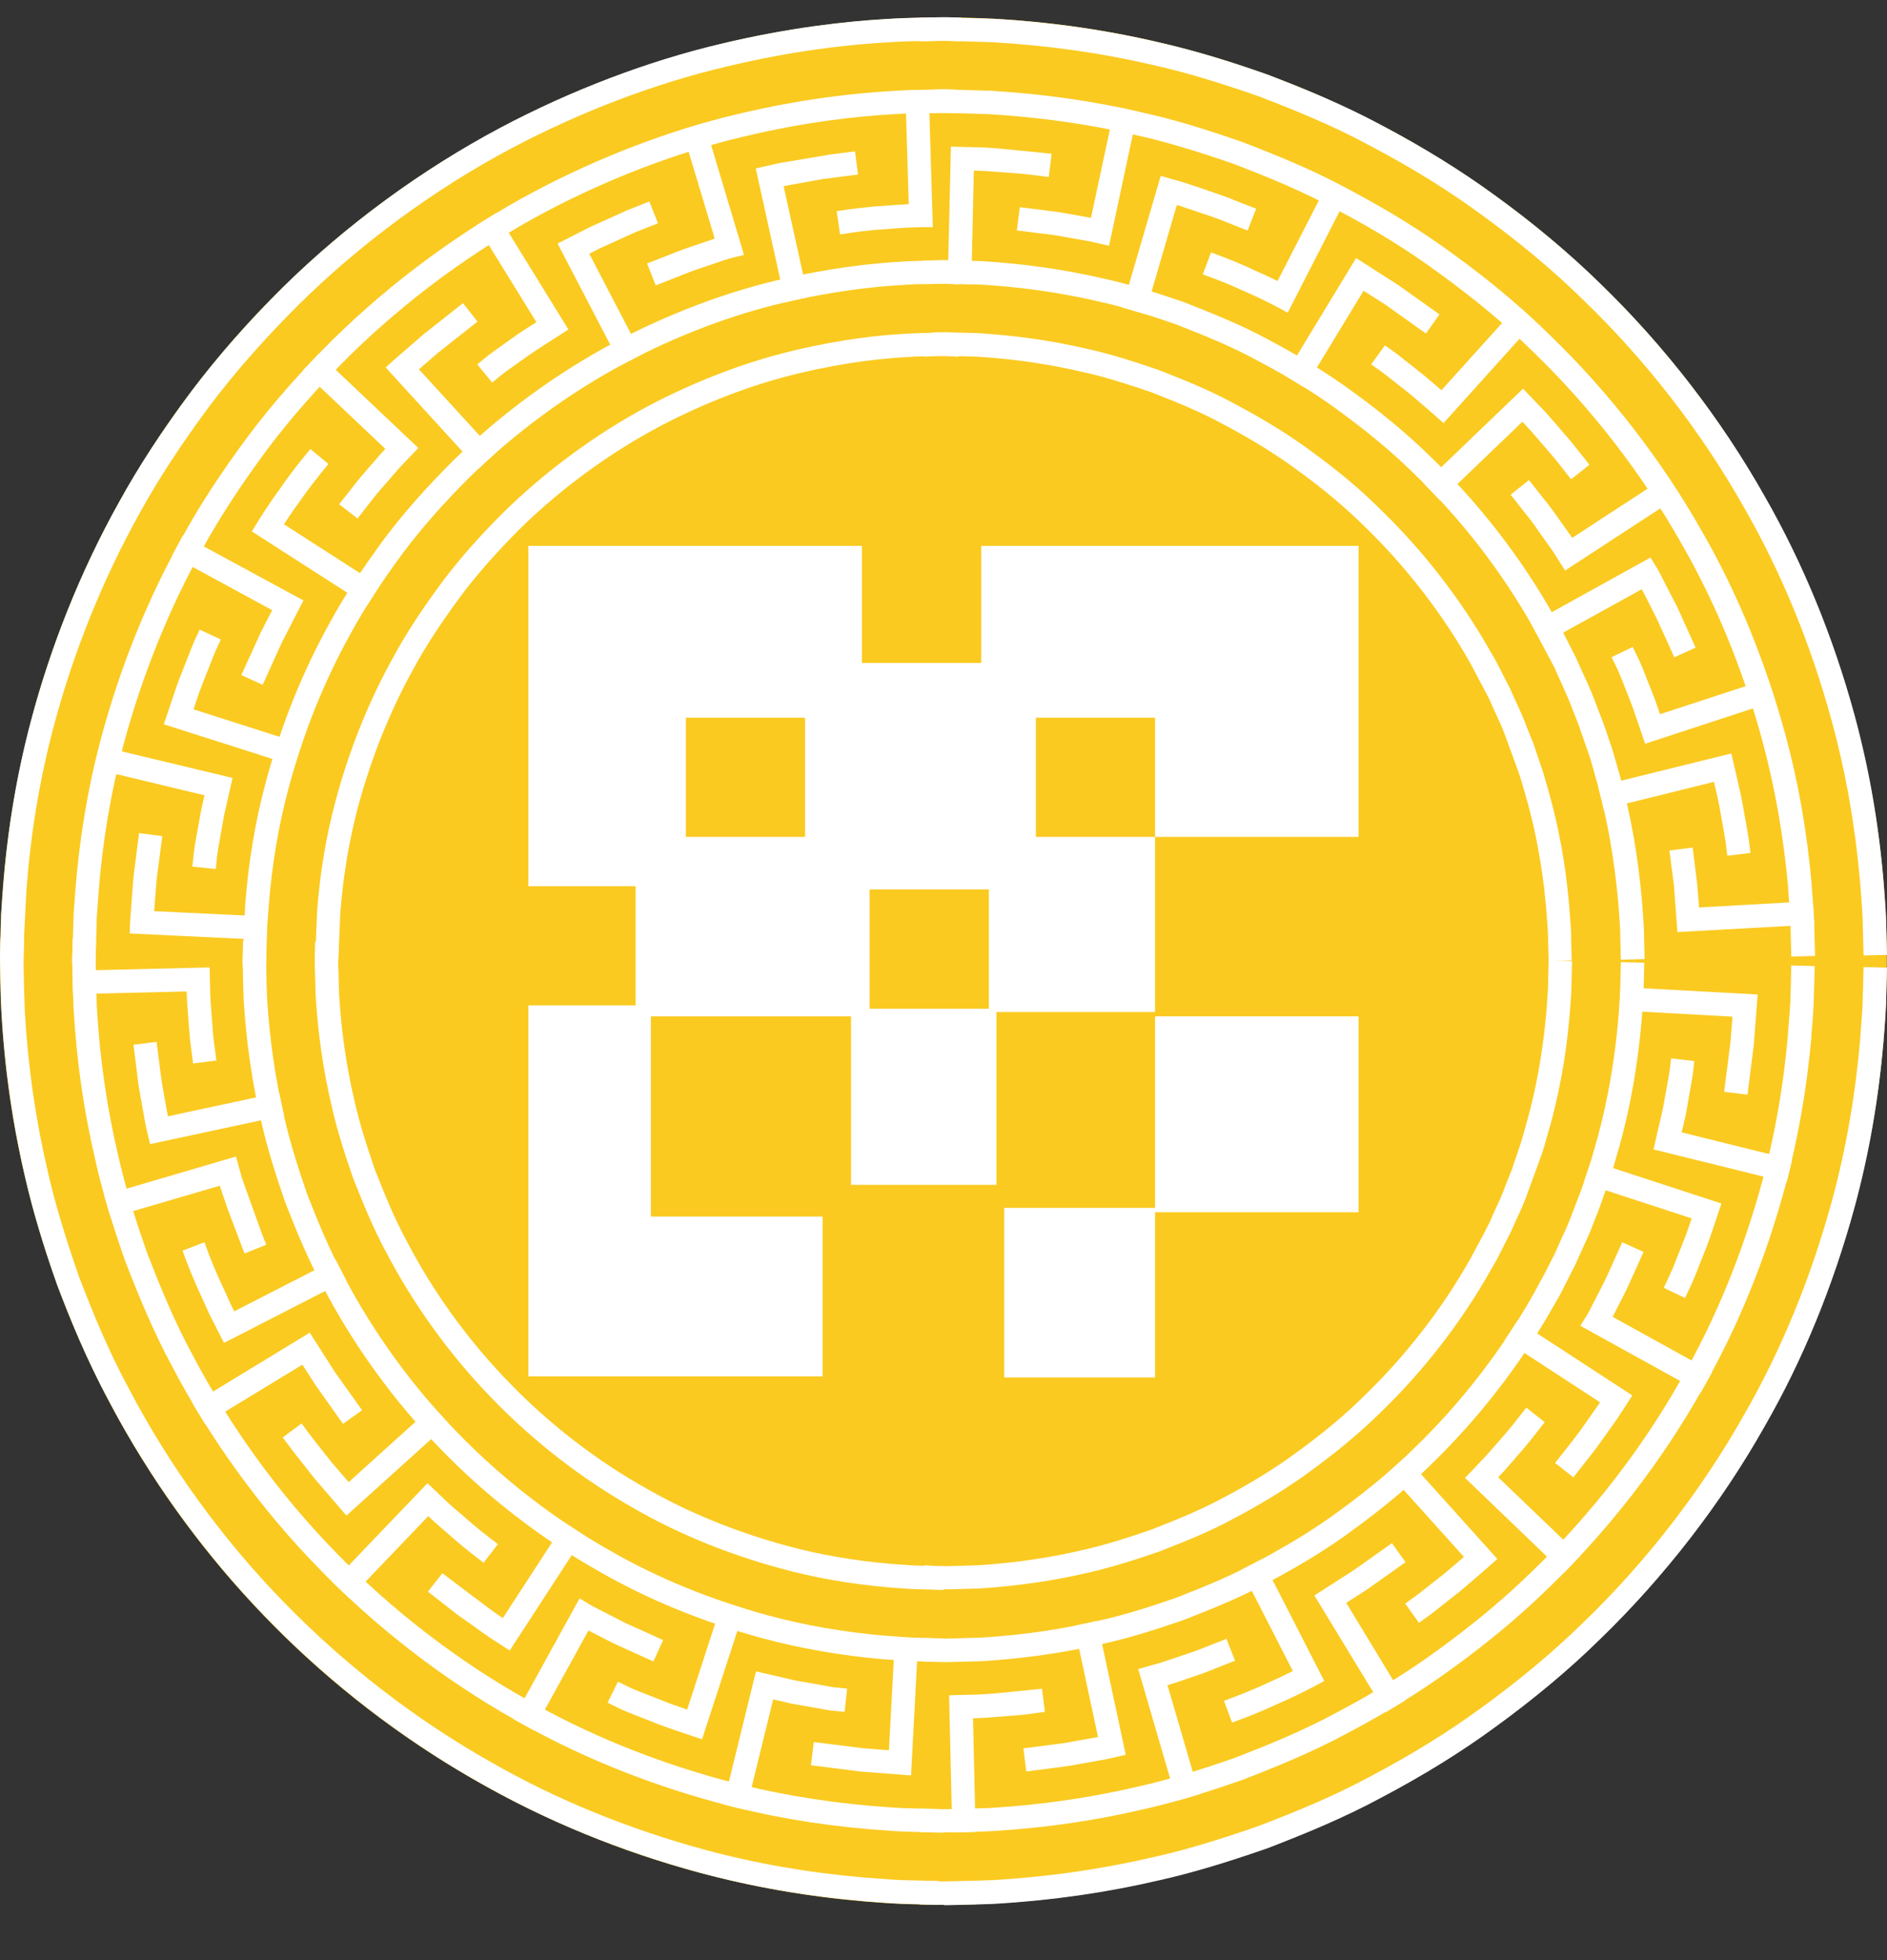 <svg width="26" height="27" viewBox="0 0 26 27" fill="none" xmlns="http://www.w3.org/2000/svg">
<rect x="0" y="0" width="26" height="27" fill="#333333" stroke="none"/>
<ellipse cx="12.999" cy="13.239" rx="12.999" ry="12.999" fill="#FACA20"/>
<path d="M21.681 20.352L21.427 20.152L21.629 19.895C21.698 19.809 21.776 19.706 21.839 19.613L22.047 19.317L20.733 18.46L20.909 18.191L22.491 19.222L22.281 19.545L22.102 19.797C22.034 19.895 21.952 20.005 21.879 20.095L21.679 20.35L21.681 20.352Z" fill="white"/>
<path d="M21.548 21.666L20.186 20.358L20.402 20.131C20.468 20.064 20.549 19.971 20.622 19.887C20.651 19.853 20.68 19.819 20.709 19.787C20.756 19.732 20.801 19.682 20.835 19.638L21.03 19.39L21.284 19.59L21.09 19.837C21.053 19.884 21.004 19.94 20.953 20C20.925 20.032 20.896 20.064 20.869 20.097C20.796 20.182 20.712 20.278 20.643 20.349L21.773 21.433L21.548 21.666Z" fill="white"/>
<path d="M19.548 22.35L19.361 22.088L19.492 21.995C19.492 21.995 19.544 21.958 19.616 21.9L19.902 21.675C20 21.593 20.097 21.509 20.171 21.446L19.125 20.284L19.366 20.068L20.631 21.474L20.509 21.582C20.509 21.582 20.31 21.758 20.107 21.927L19.818 22.155C19.737 22.219 19.682 22.26 19.682 22.26L19.552 22.353L19.548 22.35Z" fill="white"/>
<path d="M19.09 23.588L18.11 21.977L18.654 21.628L19.179 21.256L19.366 21.519L18.835 21.895L18.549 22.079L19.364 23.422L19.09 23.588Z" fill="white"/>
<path d="M16.977 23.73L16.864 23.428L17.016 23.372C17.016 23.372 17.259 23.28 17.487 23.172C17.608 23.12 17.726 23.062 17.813 23.018L17.1 21.624L17.387 21.477L18.246 23.155L18.107 23.23C18.097 23.235 17.866 23.359 17.619 23.464C17.384 23.575 17.138 23.669 17.127 23.672L16.975 23.728L16.977 23.73Z" fill="white"/>
<path d="M16.212 24.806L15.683 22.991L15.986 22.905C16.038 22.889 16.102 22.868 16.172 22.844L16.299 22.8C16.425 22.76 16.53 22.721 16.603 22.691L16.898 22.574L17.017 22.875L16.725 22.991C16.627 23.033 16.493 23.078 16.401 23.109L16.278 23.151C16.207 23.175 16.143 23.197 16.086 23.213L16.525 24.716L16.215 24.806H16.212Z" fill="white"/>
<path d="M14.141 24.403L14.101 24.083L14.515 24.03C14.593 24.02 14.682 24.009 14.77 23.991L15.129 23.927L14.801 22.395L15.117 22.327L15.511 24.172L15.313 24.217C15.285 24.224 15.24 24.233 15.187 24.243L14.832 24.306C14.736 24.326 14.641 24.337 14.556 24.348L14.143 24.401L14.141 24.403Z" fill="white"/>
<path d="M13.121 25.241L13.077 23.352L13.39 23.344C13.468 23.344 13.575 23.338 13.717 23.326L14.357 23.262L14.398 23.581L14.086 23.622L13.742 23.649C13.597 23.662 13.489 23.667 13.407 23.669L13.442 25.234L13.119 25.242L13.121 25.241Z" fill="white"/>
<path d="M23.214 17.878L22.924 17.739L22.993 17.593C22.993 17.593 23.02 17.535 23.056 17.451L23.188 17.117C23.229 17.019 23.264 16.917 23.291 16.835L23.309 16.783L21.821 16.297L21.921 15.991L23.719 16.578L23.598 16.938C23.569 17.025 23.532 17.133 23.488 17.24L23.356 17.574C23.316 17.672 23.285 17.735 23.285 17.735L23.216 17.881L23.214 17.878Z" fill="white"/>
<path d="M23.435 19.18L21.774 18.262L21.865 18.118C21.865 18.118 21.895 18.07 21.929 17.998L22.084 17.697C22.121 17.627 22.15 17.559 22.178 17.498C22.194 17.461 22.21 17.427 22.224 17.396L22.352 17.112L22.646 17.245L22.517 17.53C22.502 17.561 22.488 17.593 22.473 17.627C22.442 17.695 22.409 17.773 22.37 17.845L22.22 18.139L23.592 18.898L23.435 19.18Z" fill="white"/>
<path d="M24.078 15.079L23.756 15.039L23.843 14.356L23.871 14.004L22.31 13.918L22.328 13.596L24.218 13.699L24.165 14.388L24.078 15.079Z" fill="white"/>
<path d="M24.615 16.286L22.783 15.833L22.852 15.529C22.859 15.5 22.867 15.463 22.877 15.426C22.893 15.36 22.91 15.285 22.923 15.211L22.983 14.879C22.999 14.796 23.006 14.74 23.006 14.738L23.025 14.579L23.345 14.616L23.327 14.775C23.327 14.775 23.319 14.842 23.301 14.938L23.243 15.268C23.23 15.348 23.211 15.431 23.193 15.503C23.185 15.537 23.177 15.569 23.17 15.598L24.694 15.976L24.617 16.289L24.615 16.286Z" fill="white"/>
<path d="M12.989 21.898C12.916 21.898 12.877 21.895 12.877 21.895L12.717 21.882L12.742 21.561L12.902 21.572C12.902 21.572 12.952 21.575 13.037 21.574L13.46 21.562C13.973 21.53 14.451 21.461 14.918 21.351C15.234 21.282 15.575 21.17 15.865 21.07C16.191 20.941 16.532 20.807 16.864 20.626C17.255 20.42 17.582 20.216 17.866 20.006C18.233 19.74 18.538 19.485 18.799 19.225C19.371 18.673 19.876 18.021 20.262 17.335L20.446 16.991L20.527 16.833C20.549 16.778 20.578 16.715 20.607 16.652C20.656 16.548 20.701 16.448 20.736 16.349L20.835 16.099L20.911 15.873C20.953 15.757 20.983 15.652 21.011 15.549C21.024 15.5 21.038 15.452 21.051 15.405C21.216 14.8 21.274 14.288 21.305 13.956L21.313 13.852C21.322 13.723 21.33 13.621 21.33 13.55L21.338 13.232L21.661 13.241L21.653 13.552C21.653 13.631 21.647 13.739 21.636 13.876L21.627 13.981C21.597 14.328 21.535 14.859 21.363 15.492C21.348 15.54 21.335 15.587 21.322 15.634C21.292 15.742 21.261 15.855 21.217 15.97L21.038 16.46C21 16.569 20.95 16.678 20.899 16.787C20.872 16.846 20.845 16.906 20.817 16.969L20.619 17.359L20.541 17.493C20.141 18.205 19.616 18.883 19.024 19.454C18.751 19.724 18.433 19.99 18.055 20.265C17.76 20.483 17.419 20.694 17.016 20.909C16.667 21.099 16.317 21.238 15.978 21.37C15.668 21.477 15.318 21.591 14.989 21.664C14.508 21.777 14.012 21.848 13.475 21.882L13.045 21.893C13.026 21.893 13.007 21.893 12.99 21.893L12.989 21.898Z" fill="white"/>
<path d="M13.005 22.894C12.982 22.894 12.963 22.894 12.945 22.894L12.713 22.887L12.721 22.565L12.956 22.571C12.977 22.571 13.005 22.573 13.037 22.571L13.513 22.558C14.086 22.523 14.622 22.445 15.145 22.323C15.515 22.242 15.907 22.113 16.206 22.008C16.603 21.853 16.966 21.706 17.326 21.509C17.758 21.28 18.125 21.054 18.448 20.815C18.853 20.521 19.195 20.236 19.492 19.942C20.131 19.325 20.696 18.594 21.129 17.826L21.28 17.548L21.424 17.266C21.45 17.208 21.48 17.14 21.509 17.074C21.566 16.953 21.618 16.838 21.66 16.722L21.792 16.377L21.858 16.181C21.903 16.059 21.937 15.938 21.97 15.82C21.984 15.768 21.999 15.718 22.013 15.668C22.152 15.156 22.245 14.624 22.297 14.044L22.304 13.957C22.317 13.799 22.326 13.675 22.325 13.588L22.333 13.253L22.655 13.261L22.648 13.591C22.648 13.684 22.638 13.817 22.625 13.981L22.618 14.07C22.565 14.671 22.468 15.221 22.323 15.755C22.308 15.807 22.294 15.857 22.279 15.907C22.245 16.031 22.208 16.159 22.162 16.288L22.028 16.665L21.96 16.837C21.915 16.961 21.857 17.087 21.8 17.209C21.771 17.274 21.74 17.338 21.713 17.405L21.495 17.834L21.406 17.989C20.961 18.781 20.375 19.538 19.715 20.176C19.406 20.481 19.053 20.776 18.635 21.08C18.301 21.327 17.92 21.561 17.476 21.796C17.1 22.001 16.727 22.151 16.314 22.313C16.001 22.421 15.597 22.555 15.213 22.639C14.674 22.765 14.122 22.845 13.524 22.883L13.047 22.895C13.032 22.895 13.016 22.895 13.003 22.895L13.005 22.894Z" fill="white"/>
<path d="M13.005 26.238C12.976 26.238 12.95 26.238 12.927 26.238L12.671 26.233L12.677 25.91L12.937 25.915C12.968 25.915 13.008 25.917 13.053 25.915L13.184 25.912C13.318 25.909 13.487 25.906 13.688 25.898C14.462 25.851 15.189 25.746 15.907 25.578C16.319 25.486 16.79 25.346 17.348 25.15C17.834 24.963 18.359 24.752 18.877 24.472C19.451 24.169 19.949 23.861 20.401 23.531C20.932 23.147 21.408 22.749 21.818 22.347C22.685 21.511 23.451 20.52 24.037 19.477C24.547 18.589 24.951 17.603 25.241 16.543C25.433 15.834 25.561 15.111 25.629 14.332C25.648 14.075 25.666 13.852 25.667 13.71L25.677 13.321L26 13.329L25.99 13.715C25.99 13.867 25.973 14.083 25.951 14.359C25.881 15.159 25.751 15.902 25.554 16.628C25.257 17.715 24.843 18.728 24.32 19.638C23.719 20.707 22.931 21.724 22.045 22.581C21.626 22.994 21.137 23.402 20.594 23.796C20.131 24.135 19.621 24.451 19.034 24.761C18.501 25.049 17.965 25.266 17.465 25.459C16.888 25.66 16.406 25.804 15.983 25.898C15.248 26.07 14.504 26.177 13.707 26.225C13.5 26.233 13.329 26.238 13.194 26.24L13.066 26.243C13.045 26.243 13.026 26.243 13.006 26.243L13.005 26.238Z" fill="white"/>
<path d="M13.003 25.244C12.976 25.244 12.952 25.244 12.931 25.244L12.68 25.237L12.688 24.915L12.94 24.921C12.968 24.921 13.005 24.923 13.047 24.921L13.184 24.918C13.305 24.915 13.457 24.911 13.634 24.905C14.349 24.861 15.019 24.765 15.679 24.61C16.057 24.526 16.48 24.4 17.008 24.216C17.429 24.053 17.925 23.856 18.415 23.591C18.948 23.31 19.406 23.026 19.82 22.723C20.318 22.361 20.744 22.005 21.125 21.63C21.924 20.86 22.631 19.945 23.171 18.985C23.639 18.17 24.011 17.261 24.279 16.281C24.457 15.631 24.573 14.964 24.636 14.244V14.217C24.657 13.981 24.672 13.796 24.672 13.671L24.681 13.299L25.004 13.307L24.994 13.676C24.994 13.809 24.98 14.001 24.96 14.243V14.272C24.893 15.013 24.773 15.697 24.591 16.367C24.317 17.372 23.932 18.307 23.451 19.145C22.896 20.131 22.17 21.07 21.35 21.861C20.959 22.245 20.52 22.613 20.009 22.983C19.584 23.294 19.111 23.586 18.567 23.873C18.086 24.133 17.587 24.337 17.119 24.517C16.574 24.708 16.141 24.837 15.752 24.923C15.076 25.081 14.388 25.181 13.652 25.224C13.468 25.233 13.315 25.236 13.192 25.237L13.06 25.241C13.04 25.241 13.021 25.241 13.005 25.241L13.003 25.244Z" fill="white"/>
<path d="M7.024 22.736L6.752 22.56C6.694 22.521 6.629 22.474 6.56 22.424L6.292 22.234L5.896 21.924L6.095 21.671L6.745 22.161C6.811 22.208 6.874 22.253 6.928 22.289L7.783 20.975L8.054 21.151L7.024 22.734V22.736Z" fill="white"/>
<path d="M4.815 22.017L4.583 21.795L5.89 20.431L6.118 20.647C6.177 20.707 6.263 20.781 6.347 20.852L6.363 20.865C6.54 21.025 6.731 21.17 6.733 21.172L6.86 21.27L6.663 21.527L6.536 21.428C6.528 21.422 6.334 21.273 6.15 21.107L6.137 21.096C6.05 21.02 5.966 20.949 5.901 20.884L4.818 22.016L4.815 22.017Z" fill="white"/>
<path d="M4.774 20.878L4.323 20.353L4.095 20.063C4.032 19.984 3.992 19.929 3.992 19.929L3.895 19.8L4.155 19.608L4.251 19.737C4.251 19.737 4.29 19.788 4.348 19.863L4.573 20.148L4.804 20.416L5.964 19.369L6.18 19.608L4.774 20.876V20.878Z" fill="white"/>
<path d="M2.825 19.614L2.657 19.338L4.268 18.357L4.616 18.902L4.989 19.425L4.726 19.613L4.35 19.083L4.166 18.798L2.825 19.614Z" fill="white"/>
<path d="M3.086 18.497L2.938 18.207C2.899 18.136 2.859 18.045 2.815 17.948L2.781 17.873C2.668 17.634 2.575 17.388 2.571 17.379L2.515 17.227L2.817 17.112L2.873 17.264C2.873 17.264 2.965 17.508 3.075 17.737L3.111 17.816C3.151 17.905 3.19 17.992 3.225 18.057L3.228 18.063L4.623 17.348L4.77 17.635L3.088 18.497H3.086Z" fill="white"/>
<path d="M3.369 17.266L3.135 16.649L3.028 16.333L1.525 16.773L1.435 16.464L3.251 15.931L3.336 16.235L3.609 16.996L3.669 17.146L3.369 17.266Z" fill="white"/>
<path d="M2.068 15.762L2.021 15.563C2.015 15.534 2.003 15.489 1.995 15.436L1.932 15.082C1.911 14.98 1.898 14.874 1.889 14.788L1.839 14.391L2.158 14.351L2.208 14.748C2.218 14.83 2.231 14.925 2.249 15.021L2.313 15.377L3.845 15.048L3.913 15.364L2.068 15.76V15.762Z" fill="white"/>
<path d="M2.66 14.648L2.62 14.336C2.613 14.274 2.609 14.203 2.602 14.125L2.592 13.993C2.584 13.881 2.573 13.755 2.573 13.657L1.007 13.694L0.999 13.371L2.888 13.326L2.896 13.641C2.896 13.733 2.906 13.857 2.915 13.968L2.925 14.102C2.93 14.175 2.935 14.243 2.941 14.299L2.981 14.608L2.662 14.649L2.66 14.648Z" fill="white"/>
<path d="M9.675 23.959L9.292 23.83C9.212 23.802 9.112 23.769 9.013 23.728L8.679 23.596C8.579 23.557 8.516 23.525 8.516 23.525L8.372 23.454L8.514 23.165L8.66 23.236C8.66 23.236 8.716 23.264 8.798 23.296L9.134 23.428C9.226 23.467 9.317 23.496 9.394 23.523L9.468 23.549L9.953 22.061L10.259 22.161L9.673 23.959H9.675Z" fill="white"/>
<path d="M7.354 23.835L7.071 23.678L7.986 22.017L8.13 22.105C8.13 22.105 8.18 22.134 8.251 22.169L8.553 22.324C8.621 22.36 8.69 22.39 8.752 22.418C8.789 22.434 8.823 22.448 8.853 22.463L9.137 22.592L9.003 22.886L8.718 22.757C8.687 22.742 8.655 22.728 8.621 22.713C8.553 22.682 8.477 22.65 8.403 22.611L8.108 22.46L7.351 23.833L7.354 23.835Z" fill="white"/>
<path d="M12.553 24.456L11.862 24.403L11.173 24.316L11.213 23.996L11.896 24.082L12.248 24.109L12.332 22.549L12.653 22.566L12.553 24.456Z" fill="white"/>
<path d="M10.279 24.932L9.966 24.855L10.416 23.023L10.719 23.092C10.748 23.099 10.786 23.107 10.824 23.117C10.889 23.133 10.963 23.151 11.037 23.162L11.371 23.221C11.454 23.238 11.507 23.244 11.512 23.244L11.672 23.26L11.638 23.581L11.478 23.565C11.478 23.565 11.412 23.559 11.313 23.539L10.984 23.481C10.905 23.468 10.823 23.449 10.75 23.431C10.716 23.423 10.684 23.415 10.653 23.409L10.279 24.932Z" fill="white"/>
<path d="M13.005 21.9L12.693 21.892C12.605 21.892 12.476 21.884 12.312 21.871L12.262 21.867C11.723 21.821 11.229 21.735 10.752 21.604C10.02 21.404 9.347 21.128 8.75 20.786C8.038 20.386 7.359 19.863 6.786 19.27C6.213 18.683 5.709 17.989 5.328 17.263C5.136 16.912 4.992 16.546 4.863 16.223C4.758 15.917 4.642 15.566 4.57 15.236C4.455 14.748 4.382 14.251 4.35 13.722L4.337 13.292C4.336 13.25 4.337 13.215 4.337 13.187L4.342 12.973L4.665 12.981L4.66 13.199C4.66 13.22 4.658 13.247 4.66 13.279L4.673 13.707C4.704 14.214 4.773 14.692 4.884 15.163C4.954 15.479 5.065 15.82 5.165 16.11C5.293 16.433 5.428 16.774 5.611 17.109C5.977 17.81 6.463 18.478 7.015 19.044C7.565 19.614 8.219 20.119 8.907 20.504C9.481 20.833 10.129 21.098 10.834 21.291C11.292 21.416 11.767 21.498 12.287 21.543L12.335 21.546C12.49 21.559 12.611 21.567 12.693 21.567L13.011 21.575L13.003 21.898L13.005 21.9Z" fill="white"/>
<path d="M12.989 22.892L12.659 22.884C12.558 22.884 12.396 22.873 12.199 22.857H12.178C11.58 22.804 11.029 22.708 10.493 22.563C9.68 22.34 8.929 22.034 8.261 21.649C7.467 21.204 6.71 20.62 6.072 19.961C5.433 19.306 4.871 18.533 4.449 17.723C4.242 17.345 4.085 16.958 3.93 16.562C3.822 16.247 3.688 15.846 3.603 15.461C3.474 14.916 3.394 14.362 3.357 13.773C3.353 13.643 3.349 13.533 3.348 13.441C3.348 13.386 3.346 13.337 3.344 13.297C3.343 13.25 3.344 13.21 3.344 13.179L3.349 12.958L3.672 12.965L3.667 13.189C3.667 13.213 3.666 13.244 3.667 13.283C3.667 13.326 3.671 13.376 3.671 13.433C3.672 13.523 3.675 13.631 3.68 13.755C3.716 14.324 3.793 14.858 3.917 15.389C4 15.758 4.129 16.149 4.232 16.449C4.381 16.828 4.534 17.205 4.733 17.569C5.143 18.354 5.685 19.101 6.303 19.734C6.92 20.371 7.651 20.936 8.419 21.367C9.065 21.738 9.791 22.035 10.577 22.25C11.094 22.39 11.626 22.482 12.204 22.532H12.224C12.412 22.549 12.558 22.558 12.661 22.56L12.995 22.568L12.987 22.891L12.989 22.892Z" fill="white"/>
<path d="M12.929 26.236L12.543 26.227C12.4 26.227 12.19 26.212 11.899 26.188C11.1 26.119 10.359 25.989 9.63 25.793C8.545 25.497 7.533 25.084 6.618 24.561C5.549 23.961 4.531 23.175 3.674 22.289C2.815 21.407 2.06 20.366 1.49 19.277C1.199 18.739 0.973 18.183 0.791 17.71C0.589 17.135 0.446 16.652 0.35 16.23C0.176 15.489 0.068 14.743 0.021 13.954C0.011 13.755 0.008 13.589 0.005 13.455L0.002 13.313C7.98377e-05 13.25 0.002 13.199 0.002 13.158L0.008 12.918L0.331 12.926L0.325 13.168C0.325 13.202 0.323 13.247 0.325 13.303L0.328 13.45C0.331 13.581 0.334 13.746 0.342 13.938C0.387 14.706 0.492 15.432 0.663 16.157C0.757 16.57 0.898 17.041 1.093 17.598C1.27 18.058 1.49 18.602 1.774 19.125C2.331 20.189 3.067 21.204 3.905 22.063C4.741 22.926 5.733 23.693 6.776 24.279C7.667 24.789 8.655 25.192 9.712 25.48C10.422 25.672 11.146 25.797 11.924 25.864C12.206 25.886 12.408 25.901 12.545 25.901L12.934 25.91L12.926 26.233L12.929 26.236Z" fill="white"/>
<path d="M12.947 25.242L12.577 25.233C12.435 25.233 12.223 25.216 11.981 25.197C11.242 25.134 10.558 25.015 9.886 24.832C8.882 24.56 7.948 24.177 7.107 23.696C6.119 23.142 5.18 22.416 4.387 21.598C3.593 20.785 2.896 19.823 2.369 18.817C2.108 18.333 1.905 17.836 1.725 17.371C1.535 16.827 1.406 16.393 1.319 16.004C1.157 15.319 1.057 14.632 1.014 13.902C1.006 13.723 1.002 13.572 0.999 13.45L0.996 13.312C0.994 13.254 0.996 13.207 0.996 13.171L1.001 12.935L1.323 12.94L1.319 13.179C1.319 13.21 1.317 13.25 1.319 13.3L1.322 13.444C1.325 13.563 1.328 13.712 1.335 13.886C1.377 14.595 1.474 15.265 1.632 15.931C1.717 16.31 1.842 16.732 2.027 17.259C2.202 17.71 2.398 18.196 2.654 18.665C3.167 19.645 3.845 20.581 4.618 21.374C5.388 22.171 6.303 22.876 7.265 23.415C8.083 23.883 8.994 24.256 9.97 24.521C10.622 24.697 11.289 24.813 12.007 24.876C12.241 24.895 12.446 24.91 12.58 24.91L12.953 24.919L12.945 25.242H12.947Z" fill="white"/>
<path d="M5.057 8.34L3.47 7.32L3.553 7.185C3.559 7.175 3.696 6.952 3.854 6.738C4.001 6.521 4.168 6.318 4.174 6.31L4.276 6.186L4.526 6.391L4.424 6.515C4.424 6.515 4.26 6.717 4.117 6.925C4.038 7.031 3.966 7.14 3.912 7.222L5.231 8.069L5.057 8.34Z" fill="white"/>
<path d="M4.928 7.144L4.673 6.946L4.867 6.699C4.925 6.622 5.012 6.521 5.088 6.434C5.117 6.4 5.146 6.368 5.173 6.336C5.222 6.279 5.267 6.226 5.309 6.183L4.171 5.106L4.392 4.872L5.764 6.171L5.546 6.399C5.506 6.439 5.462 6.491 5.415 6.546C5.386 6.58 5.357 6.613 5.327 6.647C5.254 6.73 5.172 6.823 5.12 6.894L4.925 7.144H4.928Z" fill="white"/>
<path d="M6.589 6.457L5.314 5.062L5.433 4.954C5.433 4.954 5.483 4.909 5.561 4.843L5.833 4.607L6.379 4.176L6.579 4.43L6.04 4.856L5.772 5.087L6.828 6.241L6.589 6.458V6.457Z" fill="white"/>
<path d="M6.781 5.269L6.576 5.02L6.7 4.917C6.7 4.917 6.752 4.875 6.834 4.817L7.107 4.623C7.173 4.575 7.244 4.531 7.307 4.491C7.338 4.472 7.365 4.454 7.391 4.438L6.566 3.103L6.841 2.933L7.832 4.539L7.57 4.707C7.544 4.725 7.514 4.744 7.48 4.765C7.422 4.802 7.359 4.843 7.296 4.886L7.021 5.082C6.952 5.129 6.91 5.164 6.908 5.166L6.784 5.267L6.781 5.269Z" fill="white"/>
<path d="M8.556 5.032L7.683 3.355L8.124 3.13L8.637 2.898L8.947 2.775L9.066 3.076L8.763 3.195L8.264 3.421L8.119 3.495L8.842 4.883L8.556 5.032Z" fill="white"/>
<path d="M9.034 3.929L8.916 3.629L9.275 3.489C9.352 3.458 9.442 3.423 9.534 3.394L9.848 3.287L9.397 1.786L9.707 1.694L10.251 3.511L10.086 3.552C10.086 3.552 10.03 3.566 9.954 3.592L9.636 3.7C9.549 3.728 9.467 3.76 9.396 3.789L9.036 3.931L9.034 3.929Z" fill="white"/>
<path d="M10.819 4.163L10.413 2.32L10.729 2.248L11.459 2.125L11.781 2.085L11.822 2.404L11.333 2.467L10.797 2.564L11.134 4.094L10.819 4.163Z" fill="white"/>
<path d="M11.575 3.229L11.528 2.909L11.688 2.885C11.697 2.885 11.939 2.848 12.19 2.835C12.309 2.824 12.428 2.817 12.521 2.812L12.474 1.247L12.796 1.237L12.853 3.129H12.688C12.688 3.129 12.446 3.134 12.214 3.156C11.973 3.169 11.738 3.205 11.736 3.205L11.576 3.229H11.575Z" fill="white"/>
<path d="M4.06 10.552L2.257 9.977L2.362 9.666C2.373 9.633 2.384 9.598 2.397 9.561C2.423 9.485 2.45 9.399 2.484 9.317L2.617 8.98C2.654 8.883 2.683 8.82 2.683 8.82L2.751 8.673L3.043 8.809L2.975 8.955C2.975 8.955 2.949 9.014 2.917 9.097L2.783 9.436C2.752 9.514 2.726 9.593 2.702 9.664C2.689 9.703 2.678 9.738 2.667 9.771L4.156 10.247L4.058 10.555L4.06 10.552Z" fill="white"/>
<path d="M3.619 9.433L3.325 9.299L3.595 8.707L3.75 8.405L2.37 7.655L2.523 7.372L4.181 8.271L3.885 8.847L3.619 9.433Z" fill="white"/>
<path d="M3.672 12.948L1.787 12.858L1.793 12.698C1.793 12.698 1.797 12.63 1.805 12.527L1.832 12.167C1.839 12.079 1.85 11.99 1.861 11.911C1.866 11.872 1.871 11.836 1.874 11.803L1.916 11.476L2.236 11.517L2.194 11.84C2.19 11.872 2.186 11.911 2.179 11.953C2.169 12.025 2.158 12.107 2.152 12.191L2.124 12.551L3.687 12.626L3.671 12.948H3.672Z" fill="white"/>
<path d="M2.972 11.97L2.65 11.938L2.667 11.778C2.667 11.778 2.673 11.714 2.689 11.617L2.749 11.284C2.768 11.167 2.796 11.046 2.817 10.958V10.955L1.293 10.589L1.369 10.276L3.204 10.716L3.135 11.021C3.112 11.121 3.086 11.229 3.068 11.339L3.009 11.673C2.996 11.754 2.989 11.811 2.989 11.812L2.973 11.972L2.972 11.97Z" fill="white"/>
<path d="M4.661 13.304L4.339 13.296L4.369 12.553C4.41 12.019 4.492 11.525 4.621 11.041C4.812 10.327 5.083 9.653 5.428 9.036C5.596 8.726 5.809 8.4 6.095 8.013C6.326 7.706 6.598 7.396 6.931 7.064C7.517 6.488 8.208 5.979 8.931 5.593C9.591 5.245 10.29 4.979 10.952 4.825C11.602 4.67 12.135 4.615 12.467 4.598C12.582 4.59 12.685 4.588 12.771 4.586C12.816 4.586 12.856 4.586 12.89 4.583C13 4.578 13.058 4.583 13.058 4.583L13.219 4.593L13.202 4.914L13.04 4.904C13.04 4.904 12.989 4.903 12.906 4.904C12.871 4.906 12.826 4.907 12.775 4.907C12.695 4.907 12.6 4.911 12.488 4.919C12.165 4.937 11.654 4.988 11.026 5.138C10.388 5.287 9.717 5.542 9.081 5.878C8.385 6.249 7.719 6.738 7.157 7.291C6.837 7.613 6.573 7.911 6.353 8.205C6.077 8.579 5.872 8.892 5.709 9.191C5.376 9.787 5.115 10.437 4.931 11.123C4.808 11.588 4.729 12.062 4.689 12.577L4.658 13.304H4.661Z" fill="white"/>
<path d="M3.666 13.292L3.343 13.284L3.377 12.477C3.422 11.883 3.514 11.331 3.658 10.79C3.869 9.996 4.171 9.244 4.558 8.553C4.747 8.206 4.991 7.834 5.302 7.412C5.562 7.067 5.867 6.722 6.234 6.355C6.886 5.713 7.657 5.148 8.463 4.717C9.196 4.33 9.975 4.033 10.718 3.858C11.439 3.686 12.035 3.626 12.408 3.605C12.54 3.595 12.656 3.594 12.751 3.592C12.8 3.592 12.843 3.592 12.88 3.589C13.002 3.584 13.065 3.589 13.065 3.589L13.226 3.597L13.21 3.918L13.048 3.91C13.048 3.91 12.992 3.908 12.897 3.91C12.858 3.912 12.811 3.913 12.758 3.913C12.668 3.913 12.556 3.916 12.429 3.926C12.067 3.946 11.492 4.005 10.792 4.171C10.075 4.339 9.321 4.625 8.614 5.001C7.835 5.416 7.091 5.963 6.461 6.583C6.106 6.938 5.812 7.272 5.562 7.604C5.26 8.011 5.025 8.373 4.842 8.708C4.468 9.377 4.176 10.105 3.972 10.873C3.833 11.394 3.745 11.927 3.701 12.501L3.68 12.773L3.667 13.294L3.666 13.292Z" fill="white"/>
<path d="M0.323 13.252L0 13.244L0.016 12.587L0.044 12.214C0.105 11.418 0.229 10.676 0.423 9.942C0.701 8.891 1.12 7.848 1.637 6.923C1.903 6.436 2.232 5.934 2.639 5.387C2.993 4.917 3.414 4.439 3.89 3.965C4.766 3.101 5.804 2.34 6.889 1.762C7.867 1.244 8.918 0.843 9.93 0.604C10.89 0.374 11.697 0.291 12.206 0.262C12.395 0.249 12.558 0.246 12.688 0.243C12.747 0.243 12.798 0.241 12.845 0.24C13 0.235 13.082 0.238 13.082 0.238L13.244 0.245L13.231 0.567L13.069 0.561C13.069 0.561 12.992 0.558 12.856 0.563C12.809 0.564 12.756 0.566 12.695 0.566C12.567 0.567 12.409 0.571 12.227 0.584C11.73 0.611 10.944 0.692 10.006 0.918C9.02 1.15 7.995 1.541 7.041 2.046C5.983 2.609 4.971 3.352 4.118 4.194C3.653 4.657 3.241 5.124 2.897 5.58C2.5 6.113 2.179 6.604 1.919 7.078C1.416 7.98 1.006 8.997 0.736 10.022C0.547 10.737 0.426 11.46 0.366 12.235L0.333 12.863L0.323 13.249V13.252Z" fill="white"/>
<path d="M1.317 13.263L0.994 13.255L1.014 12.597L1.036 12.291C1.093 11.556 1.207 10.87 1.386 10.193C1.648 9.209 2.024 8.271 2.507 7.408C2.75 6.962 3.054 6.497 3.433 5.989C3.757 5.558 4.146 5.116 4.589 4.675C5.399 3.878 6.356 3.174 7.359 2.64C8.264 2.16 9.234 1.791 10.165 1.571C11.055 1.358 11.799 1.282 12.267 1.255C12.44 1.242 12.588 1.24 12.708 1.237C12.764 1.237 12.813 1.236 12.856 1.234C13.002 1.229 13.077 1.232 13.077 1.232L13.239 1.239L13.226 1.56L13.064 1.554C13.064 1.554 12.993 1.55 12.869 1.555C12.825 1.557 12.772 1.558 12.714 1.558C12.598 1.56 12.454 1.563 12.288 1.575C11.831 1.6 11.108 1.675 10.241 1.883C9.336 2.096 8.392 2.456 7.51 2.922C6.535 3.442 5.604 4.126 4.816 4.901C4.385 5.33 4.006 5.76 3.691 6.179C3.322 6.675 3.028 7.127 2.789 7.561C2.326 8.39 1.95 9.328 1.698 10.272C1.524 10.929 1.412 11.596 1.357 12.312L1.333 12.648L1.317 13.26V13.263Z" fill="white"/>
<path d="M17.976 5.34L17.702 5.174L18.685 3.555L19.268 3.928L19.834 4.331L19.647 4.594L19.087 4.196L18.788 4.005L17.976 5.34Z" fill="white"/>
<path d="M19.889 5.827L19.77 5.722C19.77 5.722 19.587 5.561 19.401 5.406L19.146 5.206C19.072 5.146 19.025 5.114 19.024 5.112L18.893 5.019L19.082 4.757L19.213 4.851C19.213 4.851 19.266 4.888 19.34 4.949L19.603 5.156C19.698 5.235 19.791 5.316 19.861 5.375L20.912 4.21L21.153 4.426L19.889 5.829V5.827Z" fill="white"/>
<path d="M19.844 6.896L19.621 6.663L20.985 5.354L21.211 5.59C21.285 5.664 21.379 5.771 21.46 5.866C21.49 5.902 21.519 5.936 21.548 5.969C21.605 6.034 21.658 6.095 21.698 6.147L21.9 6.402L21.647 6.602L21.445 6.345C21.406 6.297 21.358 6.241 21.306 6.181C21.276 6.147 21.245 6.111 21.214 6.074C21.143 5.99 21.051 5.886 20.98 5.814L20.975 5.81L19.846 6.894L19.844 6.896Z" fill="white"/>
<path d="M21.564 7.858L21.395 7.592L21.204 7.324C21.145 7.235 21.074 7.141 21.009 7.062L20.814 6.814L21.067 6.613L21.262 6.86C21.33 6.943 21.406 7.044 21.471 7.138L21.663 7.409L22.973 6.554L23.149 6.825L21.566 7.858H21.564Z" fill="white"/>
<path d="M23.069 9.054L22.935 8.757C22.922 8.728 22.906 8.692 22.888 8.655C22.857 8.587 22.825 8.512 22.786 8.439L22.622 8.116L21.251 8.873L21.095 8.591L22.741 7.68L22.822 7.811C22.822 7.811 22.861 7.872 22.907 7.969L23.072 8.289C23.114 8.366 23.151 8.45 23.183 8.524C23.2 8.56 23.214 8.592 23.227 8.621L23.363 8.921L23.069 9.054Z" fill="white"/>
<path d="M22.667 10.245L22.55 9.901C22.525 9.825 22.494 9.733 22.457 9.643L22.333 9.327C22.302 9.251 22.278 9.201 22.276 9.197L22.205 9.052L22.496 8.912L22.567 9.057C22.567 9.057 22.596 9.115 22.633 9.205L22.757 9.52C22.797 9.615 22.831 9.717 22.859 9.798L22.872 9.838L24.361 9.351L24.462 9.657L22.667 10.245Z" fill="white"/>
<path d="M23.8 11.786L23.78 11.627C23.78 11.627 23.772 11.564 23.756 11.475L23.692 11.117C23.677 11.034 23.658 10.954 23.642 10.881C23.632 10.841 23.624 10.803 23.616 10.77L22.097 11.146L22.02 10.832L23.855 10.379L23.929 10.698C23.937 10.734 23.945 10.77 23.953 10.807C23.973 10.884 23.992 10.973 24.008 11.062L24.071 11.417C24.09 11.518 24.099 11.589 24.099 11.589L24.118 11.749L23.798 11.788L23.8 11.786Z" fill="white"/>
<path d="M23.112 12.839L23.064 12.193L23.002 11.715L23.322 11.675L23.383 12.161L23.411 12.5L24.978 12.412L24.996 12.735L23.112 12.839Z" fill="white"/>
<path d="M15.773 4.326L15.463 4.236L15.993 2.423L16.306 2.512C16.372 2.533 16.448 2.559 16.53 2.586L16.656 2.63C16.754 2.662 16.896 2.711 17.008 2.758L17.308 2.875L17.19 3.176L16.887 3.056C16.805 3.021 16.69 2.98 16.556 2.937L16.427 2.893C16.349 2.867 16.277 2.841 16.215 2.824L15.776 4.328L15.773 4.326Z" fill="white"/>
<path d="M17.742 4.307L17.597 4.229C17.597 4.229 17.384 4.115 17.169 4.023C16.951 3.92 16.728 3.836 16.725 3.836L16.573 3.779L16.686 3.477L16.838 3.534C16.848 3.537 17.077 3.623 17.301 3.731C17.411 3.778 17.519 3.829 17.603 3.871L18.317 2.477L18.604 2.624L17.742 4.309V4.307Z" fill="white"/>
<path d="M13.381 3.916L13.058 3.908L13.102 2.02L13.428 2.028C13.515 2.028 13.636 2.035 13.799 2.049L14.49 2.118L14.45 2.438L14.127 2.398L13.773 2.37C13.62 2.357 13.505 2.351 13.425 2.351H13.418L13.383 3.916H13.381Z" fill="white"/>
<path d="M15.281 3.385L15.079 3.339C15.053 3.332 15.019 3.326 14.981 3.319L14.648 3.26C14.564 3.242 14.482 3.232 14.411 3.224C14.379 3.221 14.348 3.216 14.32 3.213L14.011 3.174L14.051 2.854L14.45 2.904C14.529 2.914 14.619 2.925 14.708 2.943L15.032 3.001L15.36 1.468L15.676 1.536L15.281 3.387V3.385Z" fill="white"/>
<path d="M21.338 13.242L21.33 12.931C21.33 12.853 21.324 12.751 21.312 12.622L21.304 12.516C21.275 12.187 21.216 11.673 21.051 11.065C21.038 11.021 21.025 10.973 21.011 10.924C20.982 10.823 20.953 10.716 20.915 10.614L20.909 10.597L20.738 10.13C20.701 10.025 20.654 9.925 20.605 9.82C20.576 9.757 20.547 9.695 20.52 9.63L20.262 9.141C19.874 8.453 19.369 7.8 18.799 7.249C18.535 6.988 18.23 6.733 17.865 6.468C17.579 6.257 17.251 6.055 16.862 5.848C16.528 5.666 16.188 5.53 15.857 5.401C15.569 5.303 15.23 5.191 14.916 5.124C14.448 5.014 13.97 4.944 13.45 4.912L13.032 4.901C12.948 4.901 12.903 4.901 12.898 4.903L12.738 4.914L12.714 4.593L12.874 4.58C12.874 4.58 12.93 4.575 13.039 4.577L13.463 4.588C14.005 4.622 14.501 4.693 14.985 4.807C15.313 4.878 15.663 4.993 15.963 5.096C16.312 5.233 16.662 5.371 17.012 5.563C17.414 5.776 17.755 5.986 18.052 6.205C18.43 6.479 18.748 6.744 19.02 7.017C19.611 7.587 20.136 8.266 20.538 8.978L20.61 9.102L20.809 9.491C20.84 9.562 20.867 9.623 20.896 9.683C20.944 9.79 20.996 9.901 21.036 10.014L21.132 10.253L21.212 10.492C21.258 10.614 21.288 10.727 21.319 10.836C21.332 10.882 21.345 10.929 21.358 10.974C21.532 11.61 21.592 12.143 21.622 12.487L21.63 12.595C21.642 12.732 21.65 12.84 21.648 12.927L21.656 13.232L21.333 13.241L21.338 13.242Z" fill="white"/>
<path d="M22.333 13.223L22.325 12.895C22.325 12.803 22.315 12.679 22.304 12.521L22.297 12.432C22.245 11.856 22.154 11.323 22.013 10.807C21.998 10.76 21.986 10.71 21.971 10.658C21.939 10.54 21.905 10.419 21.861 10.302L21.742 9.961L21.663 9.761C21.619 9.641 21.566 9.527 21.511 9.404C21.48 9.338 21.45 9.27 21.421 9.202L21.13 8.652C20.698 7.882 20.133 7.151 19.495 6.536C19.197 6.241 18.854 5.955 18.451 5.661C18.128 5.422 17.762 5.196 17.329 4.969C16.966 4.77 16.603 4.625 16.201 4.467C15.907 4.365 15.516 4.236 15.148 4.155C14.624 4.033 14.088 3.955 13.51 3.92L13.043 3.907C13.008 3.905 12.982 3.907 12.96 3.907L12.724 3.913L12.716 3.59L12.95 3.584C12.979 3.584 13.014 3.582 13.058 3.584L13.526 3.597C14.128 3.634 14.682 3.715 15.223 3.841C15.605 3.925 16.007 4.057 16.315 4.163C16.719 4.322 17.106 4.477 17.485 4.683C17.929 4.919 18.309 5.153 18.644 5.4C19.061 5.702 19.414 5.999 19.724 6.304C20.383 6.938 20.969 7.695 21.414 8.491L21.495 8.629L21.716 9.064C21.748 9.139 21.779 9.204 21.808 9.267C21.865 9.39 21.923 9.515 21.97 9.643L22.104 9.995L22.17 10.19C22.216 10.316 22.252 10.444 22.286 10.568C22.3 10.618 22.313 10.666 22.328 10.715C22.475 11.252 22.57 11.803 22.623 12.401L22.63 12.492C22.643 12.658 22.652 12.789 22.652 12.889L22.66 13.211L22.337 13.22L22.333 13.223Z" fill="white"/>
<path d="M25.677 13.161L25.667 12.776C25.667 12.629 25.65 12.406 25.629 12.149C25.561 11.371 25.433 10.648 25.241 9.94C24.952 8.879 24.547 7.893 24.039 7.006C23.451 5.961 22.685 4.97 21.819 4.136C21.409 3.732 20.933 3.334 20.402 2.95C19.95 2.619 19.453 2.31 18.88 2.009C18.362 1.728 17.836 1.516 17.347 1.328C16.793 1.134 16.322 0.993 15.91 0.901C15.192 0.732 14.464 0.629 13.686 0.582C13.487 0.574 13.319 0.571 13.186 0.567L13.056 0.564C13.008 0.563 12.968 0.564 12.937 0.564L12.677 0.569L12.671 0.246L12.927 0.241C12.964 0.241 13.011 0.24 13.066 0.241L13.192 0.245C13.328 0.248 13.499 0.251 13.702 0.259C14.503 0.307 15.247 0.414 15.981 0.587C16.404 0.682 16.887 0.824 17.456 1.024C17.962 1.218 18.498 1.436 19.032 1.723C19.618 2.033 20.129 2.349 20.593 2.688C21.135 3.08 21.624 3.49 22.045 3.903C22.931 4.759 23.719 5.776 24.32 6.846C24.841 7.755 25.257 8.766 25.554 9.854C25.751 10.581 25.882 11.323 25.951 12.122C25.973 12.398 25.99 12.616 25.99 12.771L26 13.153L25.677 13.161Z" fill="white"/>
<path d="M24.681 13.179L24.672 12.81C24.672 12.682 24.657 12.495 24.639 12.261V12.232C24.573 11.514 24.457 10.847 24.281 10.197C24.013 9.217 23.64 8.308 23.172 7.495C22.631 6.533 21.924 5.619 21.127 4.849C20.746 4.473 20.318 4.117 19.821 3.757C19.408 3.453 18.95 3.169 18.417 2.888C17.926 2.622 17.431 2.425 17.005 2.26C16.48 2.078 16.059 1.952 15.683 1.868C15.021 1.713 14.351 1.617 13.633 1.573C13.458 1.566 13.307 1.563 13.186 1.56L13.052 1.557C13.006 1.555 12.971 1.557 12.944 1.557L12.692 1.563L12.684 1.24L12.934 1.234C12.968 1.234 13.011 1.232 13.065 1.234L13.195 1.237C13.318 1.24 13.471 1.244 13.652 1.25C14.393 1.295 15.081 1.394 15.758 1.554C16.146 1.639 16.578 1.768 17.119 1.957C17.592 2.139 18.091 2.341 18.573 2.603C19.117 2.89 19.589 3.182 20.015 3.494C20.525 3.863 20.964 4.231 21.356 4.617C22.174 5.406 22.902 6.347 23.458 7.333C23.939 8.169 24.321 9.104 24.597 10.109C24.78 10.779 24.899 11.464 24.964 12.203V12.233C24.985 12.476 24.999 12.668 24.999 12.803L25.009 13.168L24.686 13.176L24.681 13.179Z" fill="white"/>
<path d="M8.968 16.758V14H11.726V16.321H13.73V13.94H15.915V16.698H18.719V14H15.915V11.528H14.273V9.886H15.915V11.528H18.719V7.519H13.519V9.132H11.876V7.519H7.28V12.207H8.757V13.849H7.28V18.959H11.334V16.758H8.968ZM11.982 12.252H13.625V13.895H11.982V12.252ZM9.45 9.886H11.093V11.528H9.45V9.886ZM15.915 18.974H13.836V16.638H15.915V18.974Z" fill="white"/>
</svg>
